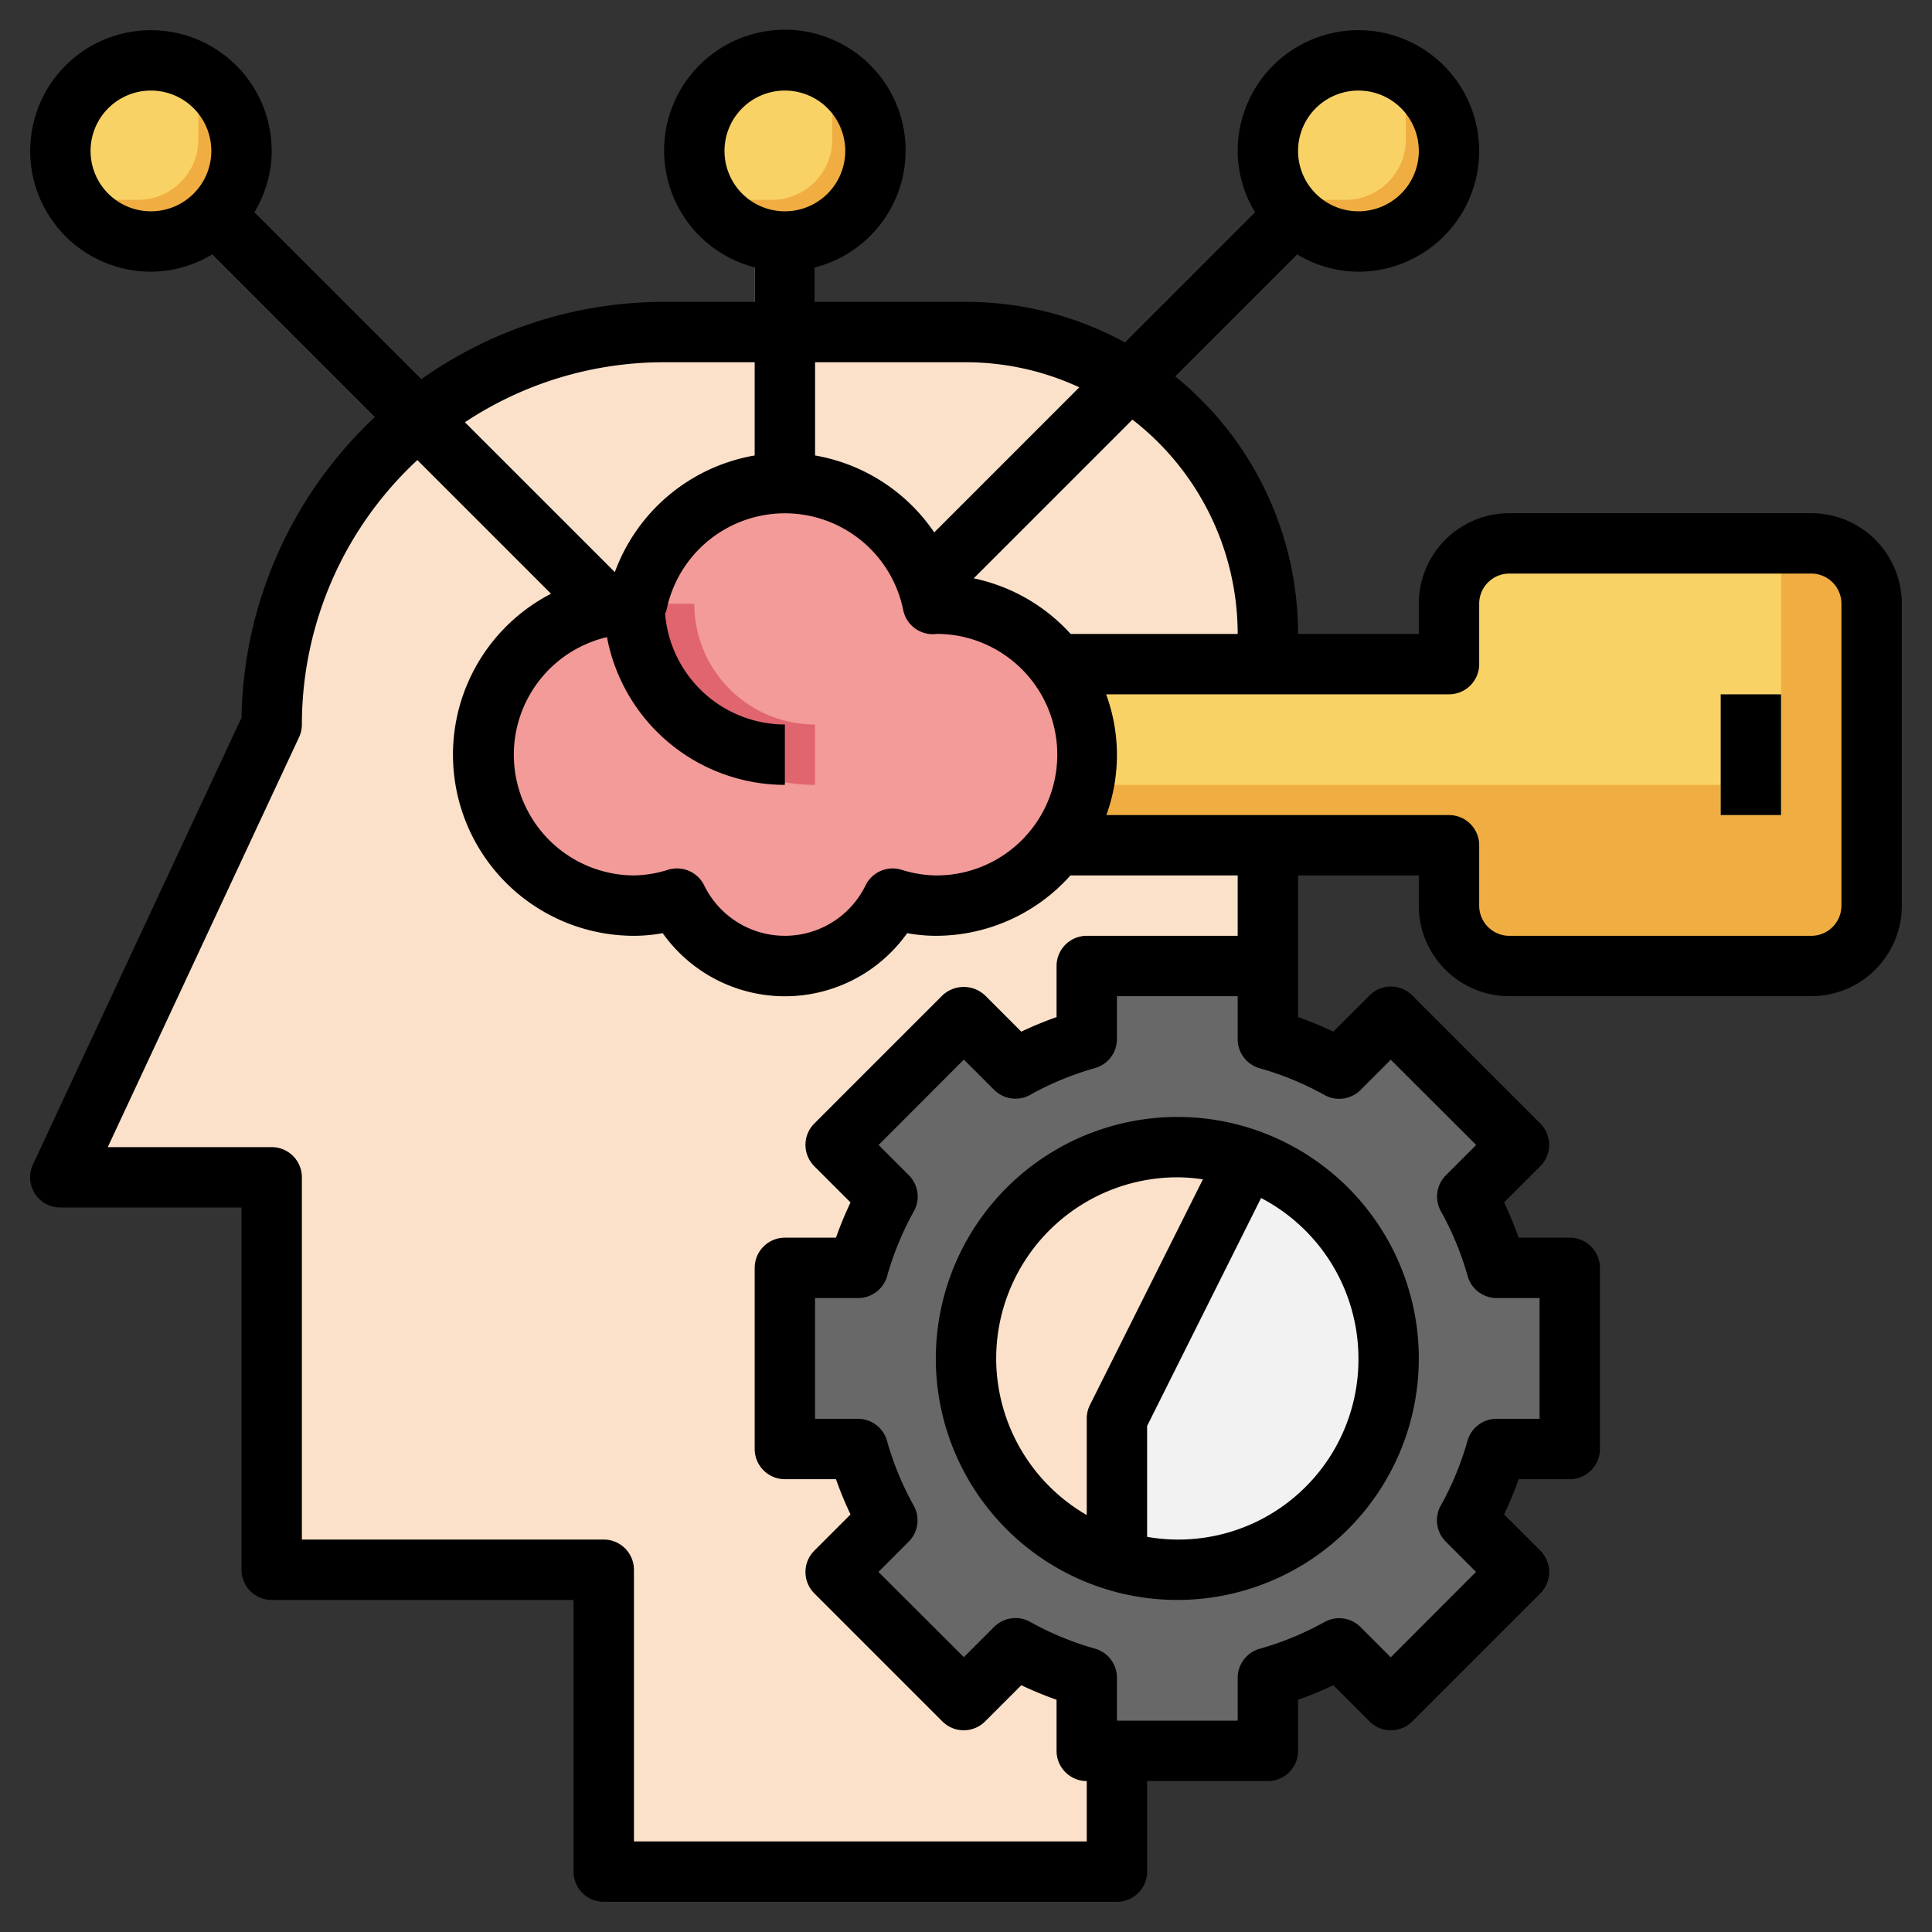 <svg id="Layer_3" height="512" viewBox="0 0 64 64" width="512" xmlns="http://www.w3.org/2000/svg" data-name="Layer 3"><rect x="0" y="0" width="64" height="64" fill="#333333" stroke="none"/><path d="m42 32h-6v2.425a10.91 10.91 0 0 0 -2.359.973l-1.712-1.712-4.243 4.243 1.714 1.712a10.91 10.91 0 0 0 -.975 2.359h-2.425v6h2.425a10.91 10.91 0 0 0 .973 2.359l-1.712 1.712 4.243 4.243 1.712-1.714a10.91 10.91 0 0 0 2.359.975v2.425h1v4h-17v-10h-11v-13h-7l7-15a13 13 0 0 1 13-13h10a10 10 0 0 1 10 10z" fill="#fbe1ca"/><path d="m52 48v-6h-2.425a10.91 10.91 0 0 0 -.973-2.359l1.712-1.712-4.243-4.243-1.712 1.714a10.91 10.91 0 0 0 -2.359-.975v-2.425h-6v2.425a10.91 10.91 0 0 0 -2.359.973l-1.712-1.712-4.243 4.243 1.714 1.712a10.91 10.91 0 0 0 -.975 2.359h-2.425v6h2.425a10.91 10.91 0 0 0 .973 2.359l-1.712 1.712 4.243 4.243 1.712-1.714a10.91 10.91 0 0 0 2.359.975v2.425h6v-2.425a10.91 10.91 0 0 0 2.359-.973l1.712 1.712 4.243-4.243-1.714-1.712a10.91 10.91 0 0 0 .975-2.359z" fill="#686868"/><path d="m37 51.71v-4.71l4.306-8.611a7 7 0 0 1 -4.306 13.321z" fill="#f2f2f2"/><path d="m41.306 38.389a7 7 0 1 0 -4.306 13.321v-4.71z" fill="#fbe1ca"/><g fill="#ccc"><path d="m12.656 3.634h2v20.044h-2z" transform="matrix(.707 -.707 .707 .707 -5.656 13.655)"/><path d="m26.753 12.507h19.481v2h-19.481z" transform="matrix(.707 -.707 .707 .707 1.138 29.761)"/><path d="m25 7h2v10h-2z"/></g><path d="m31 20c-.034 0-.066.009-.1.01a5 5 0 0 0 -9.8 0c-.034 0-.066-.01-.1-.01a5 5 0 1 0 1.429 9.768 3.973 3.973 0 0 0 7.142 0 4.99 4.99 0 1 0 1.429-9.768z" fill="#f29b99"/><path d="m27 26a6.006 6.006 0 0 1 -6-6h2a4 4 0 0 0 4 4z" fill="#e1656e"/><circle cx="26" cy="5" fill="#f0ae42" r="3"/><circle cx="5" cy="5" fill="#f0ae42" r="3"/><path d="m27.569 2.454a2.99 2.99 0 0 0 -4.088 4.166h2.088a2 2 0 0 0 2-2z" fill="#f9d266"/><path d="m6.569 2.454a2.99 2.99 0 0 0 -4.088 4.166h2.088a2 2 0 0 0 2-2z" fill="#f9d266"/><circle cx="45" cy="5" fill="#f0ae42" r="3"/><path d="m46.569 2.454a2.99 2.99 0 0 0 -4.088 4.166h2.088a2 2 0 0 0 2-2z" fill="#f9d266"/><path d="m35 28a5 5 0 0 0 0-6h13v-2a2 2 0 0 1 2-2h10a2 2 0 0 1 2 2v10a2 2 0 0 1 -2 2h-10a2 2 0 0 1 -2-2v-2z" fill="#f0ae42"/><path d="" fill="#f9d266"/><path d="m59 18h-9a2 2 0 0 0 -2 2v2h-13a4.976 4.976 0 0 1 1 3 4.918 4.918 0 0 1 -.112 1h23.112z" fill="#f9d266"/><path d="m57 23h2v4h-2z" fill="#fce797"/><path d="m60 17h-10a3 3 0 0 0 -3 3v1h-4a10.977 10.977 0 0 0 -4.061-8.525l4.042-4.042a3.947 3.947 0 0 0 2.019.567 4 4 0 1 0 -4-4 3.947 3.947 0 0 0 .567 2.019l-4.317 4.317a10.937 10.937 0 0 0 -5.25-1.336h-5v-1.142a4 4 0 1 0 -2 0v1.142h-3a13.9 13.9 0 0 0 -8.032 2.554l-5.535-5.535a3.947 3.947 0 0 0 .567-2.019 4 4 0 1 0 -4 4 3.947 3.947 0 0 0 2.019-.567l5.391 5.391a13.954 13.954 0 0 0 -4.41 9.95l-6.908 14.8a1 1 0 0 0 .908 1.426h6v12a1 1 0 0 0 1 1h10v9a1 1 0 0 0 1 1h17a1 1 0 0 0 1-1v-3h4a1 1 0 0 0 1-1v-1.693a12.1 12.1 0 0 0 1.169-.482l1.2 1.2a1 1 0 0 0 1.414 0l4.243-4.243a1 1 0 0 0 0-1.414l-1.2-1.2a11.881 11.881 0 0 0 .481-1.168h1.693a1 1 0 0 0 1-1v-6a1 1 0 0 0 -1-1h-1.693a12 12 0 0 0 -.482-1.169l1.2-1.2a1 1 0 0 0 0-1.414l-4.243-4.243a1 1 0 0 0 -1.414 0l-1.2 1.2a11.983 11.983 0 0 0 -1.168-.481v-4.693h4v1a3 3 0 0 0 3 3h10a3 3 0 0 0 3-3v-10a3 3 0 0 0 -3-3zm-15-14a2 2 0 1 1 -2 2 2 2 0 0 1 2-2zm-21 2a2 2 0 1 1 2 2 2 2 0 0 1 -2-2zm-21 0a2 2 0 1 1 2 2 2 2 0 0 1 -2-2zm38 16h-5.533a5.993 5.993 0 0 0 -3.212-1.842l5.258-5.258a8.983 8.983 0 0 1 3.487 7.1zm-20.893.106a6.006 6.006 0 0 0 5.893 4.894v-2a3.992 3.992 0 0 1 -3.967-3.672 1.029 1.029 0 0 0 .047-.12 4 4 0 0 1 7.84 0 1 1 0 0 0 .98.8 1.1 1.1 0 0 0 .145-.01 4 4 0 0 1 -.045 8.002 3.962 3.962 0 0 1 -1.142-.19 1 1 0 0 0 -1.182.513 2.974 2.974 0 0 1 -5.352 0 1 1 0 0 0 -.9-.555.973.973 0 0 0 -.287.042 3.962 3.962 0 0 1 -1.137.19 4 4 0 0 1 -.893-7.894zm11.893-9.106a8.932 8.932 0 0 1 3.754.831l-4.806 4.806a6.015 6.015 0 0 0 -3.948-2.549v-3.088zm-10 0h3v3.088a6.021 6.021 0 0 0 -4.633 3.865l-4.967-4.965a11.923 11.923 0 0 1 6.6-1.988zm21.871 24.271a1 1 0 0 0 1.2-.166l1-1 2.829 2.824-1 1a1 1 0 0 0 -.166 1.2 9.948 9.948 0 0 1 .884 2.144 1 1 0 0 0 .962.727h1.42v4h-1.425a1 1 0 0 0 -.962.727 9.939 9.939 0 0 1 -.884 2.144 1 1 0 0 0 .166 1.2l1 1-2.824 2.829-1-1a1 1 0 0 0 -1.2-.166 9.973 9.973 0 0 1 -2.143.884 1 1 0 0 0 -.728.962v1.42h-4v-1.425a1 1 0 0 0 -.728-.962 9.973 9.973 0 0 1 -2.143-.884 1 1 0 0 0 -1.2.166l-1 1-2.829-2.824 1-1a1 1 0 0 0 .166-1.2 9.939 9.939 0 0 1 -.884-2.144 1 1 0 0 0 -.957-.727h-1.425v-4h1.425a1 1 0 0 0 .962-.727 9.948 9.948 0 0 1 .884-2.144 1 1 0 0 0 -.166-1.2l-1-1 2.824-2.829 1 1a1 1 0 0 0 1.2.166 9.973 9.973 0 0 1 2.143-.884 1 1 0 0 0 .728-.957v-1.425h4v1.425a1 1 0 0 0 .728.962 9.973 9.973 0 0 1 2.143.884zm-2.871-5.271h-5a1 1 0 0 0 -1 1v1.693a11.983 11.983 0 0 0 -1.168.482l-1.2-1.2a1.029 1.029 0 0 0 -1.414 0l-4.243 4.243a1 1 0 0 0 0 1.414l1.2 1.2a12 12 0 0 0 -.482 1.168h-1.693a1 1 0 0 0 -1 1v6a1 1 0 0 0 1 1h1.693a11.881 11.881 0 0 0 .482 1.168l-1.2 1.2a1 1 0 0 0 0 1.414l4.243 4.243a1 1 0 0 0 1.414 0l1.2-1.2a12.1 12.1 0 0 0 1.168.482v1.693a1 1 0 0 0 1 1v2h-15v-9a1 1 0 0 0 -1-1h-10v-12a1 1 0 0 0 -1-1h-5.43l6.336-13.577a1 1 0 0 0 .094-.423 11.953 11.953 0 0 1 3.826-8.76l4.428 4.428a6 6 0 0 0 2.746 11.332 5.32 5.32 0 0 0 .952-.088 4.968 4.968 0 0 0 8.1 0 5.312 5.312 0 0 0 .948.088 5.983 5.983 0 0 0 4.46-2h5.54zm20-1a1 1 0 0 1 -1 1h-10a1 1 0 0 1 -1-1v-2a1 1 0 0 0 -1-1h-11.35a5.827 5.827 0 0 0 -.008-4h11.358a1 1 0 0 0 1-1v-2a1 1 0 0 1 1-1h10a1 1 0 0 1 1 1z"/><path d="m57 23h2v4h-2z"/><path d="m31 45a8 8 0 1 0 8-8 8.009 8.009 0 0 0 -8 8zm2 0a6.006 6.006 0 0 1 6-6 5.927 5.927 0 0 1 .848.067l-3.748 7.486a1 1 0 0 0 -.1.447v3.188a6 6 0 0 1 -3-5.188zm12 0a5.967 5.967 0 0 1 -7 5.91v-3.674l3.775-7.55a6 6 0 0 1 3.225 5.314z"/></svg>